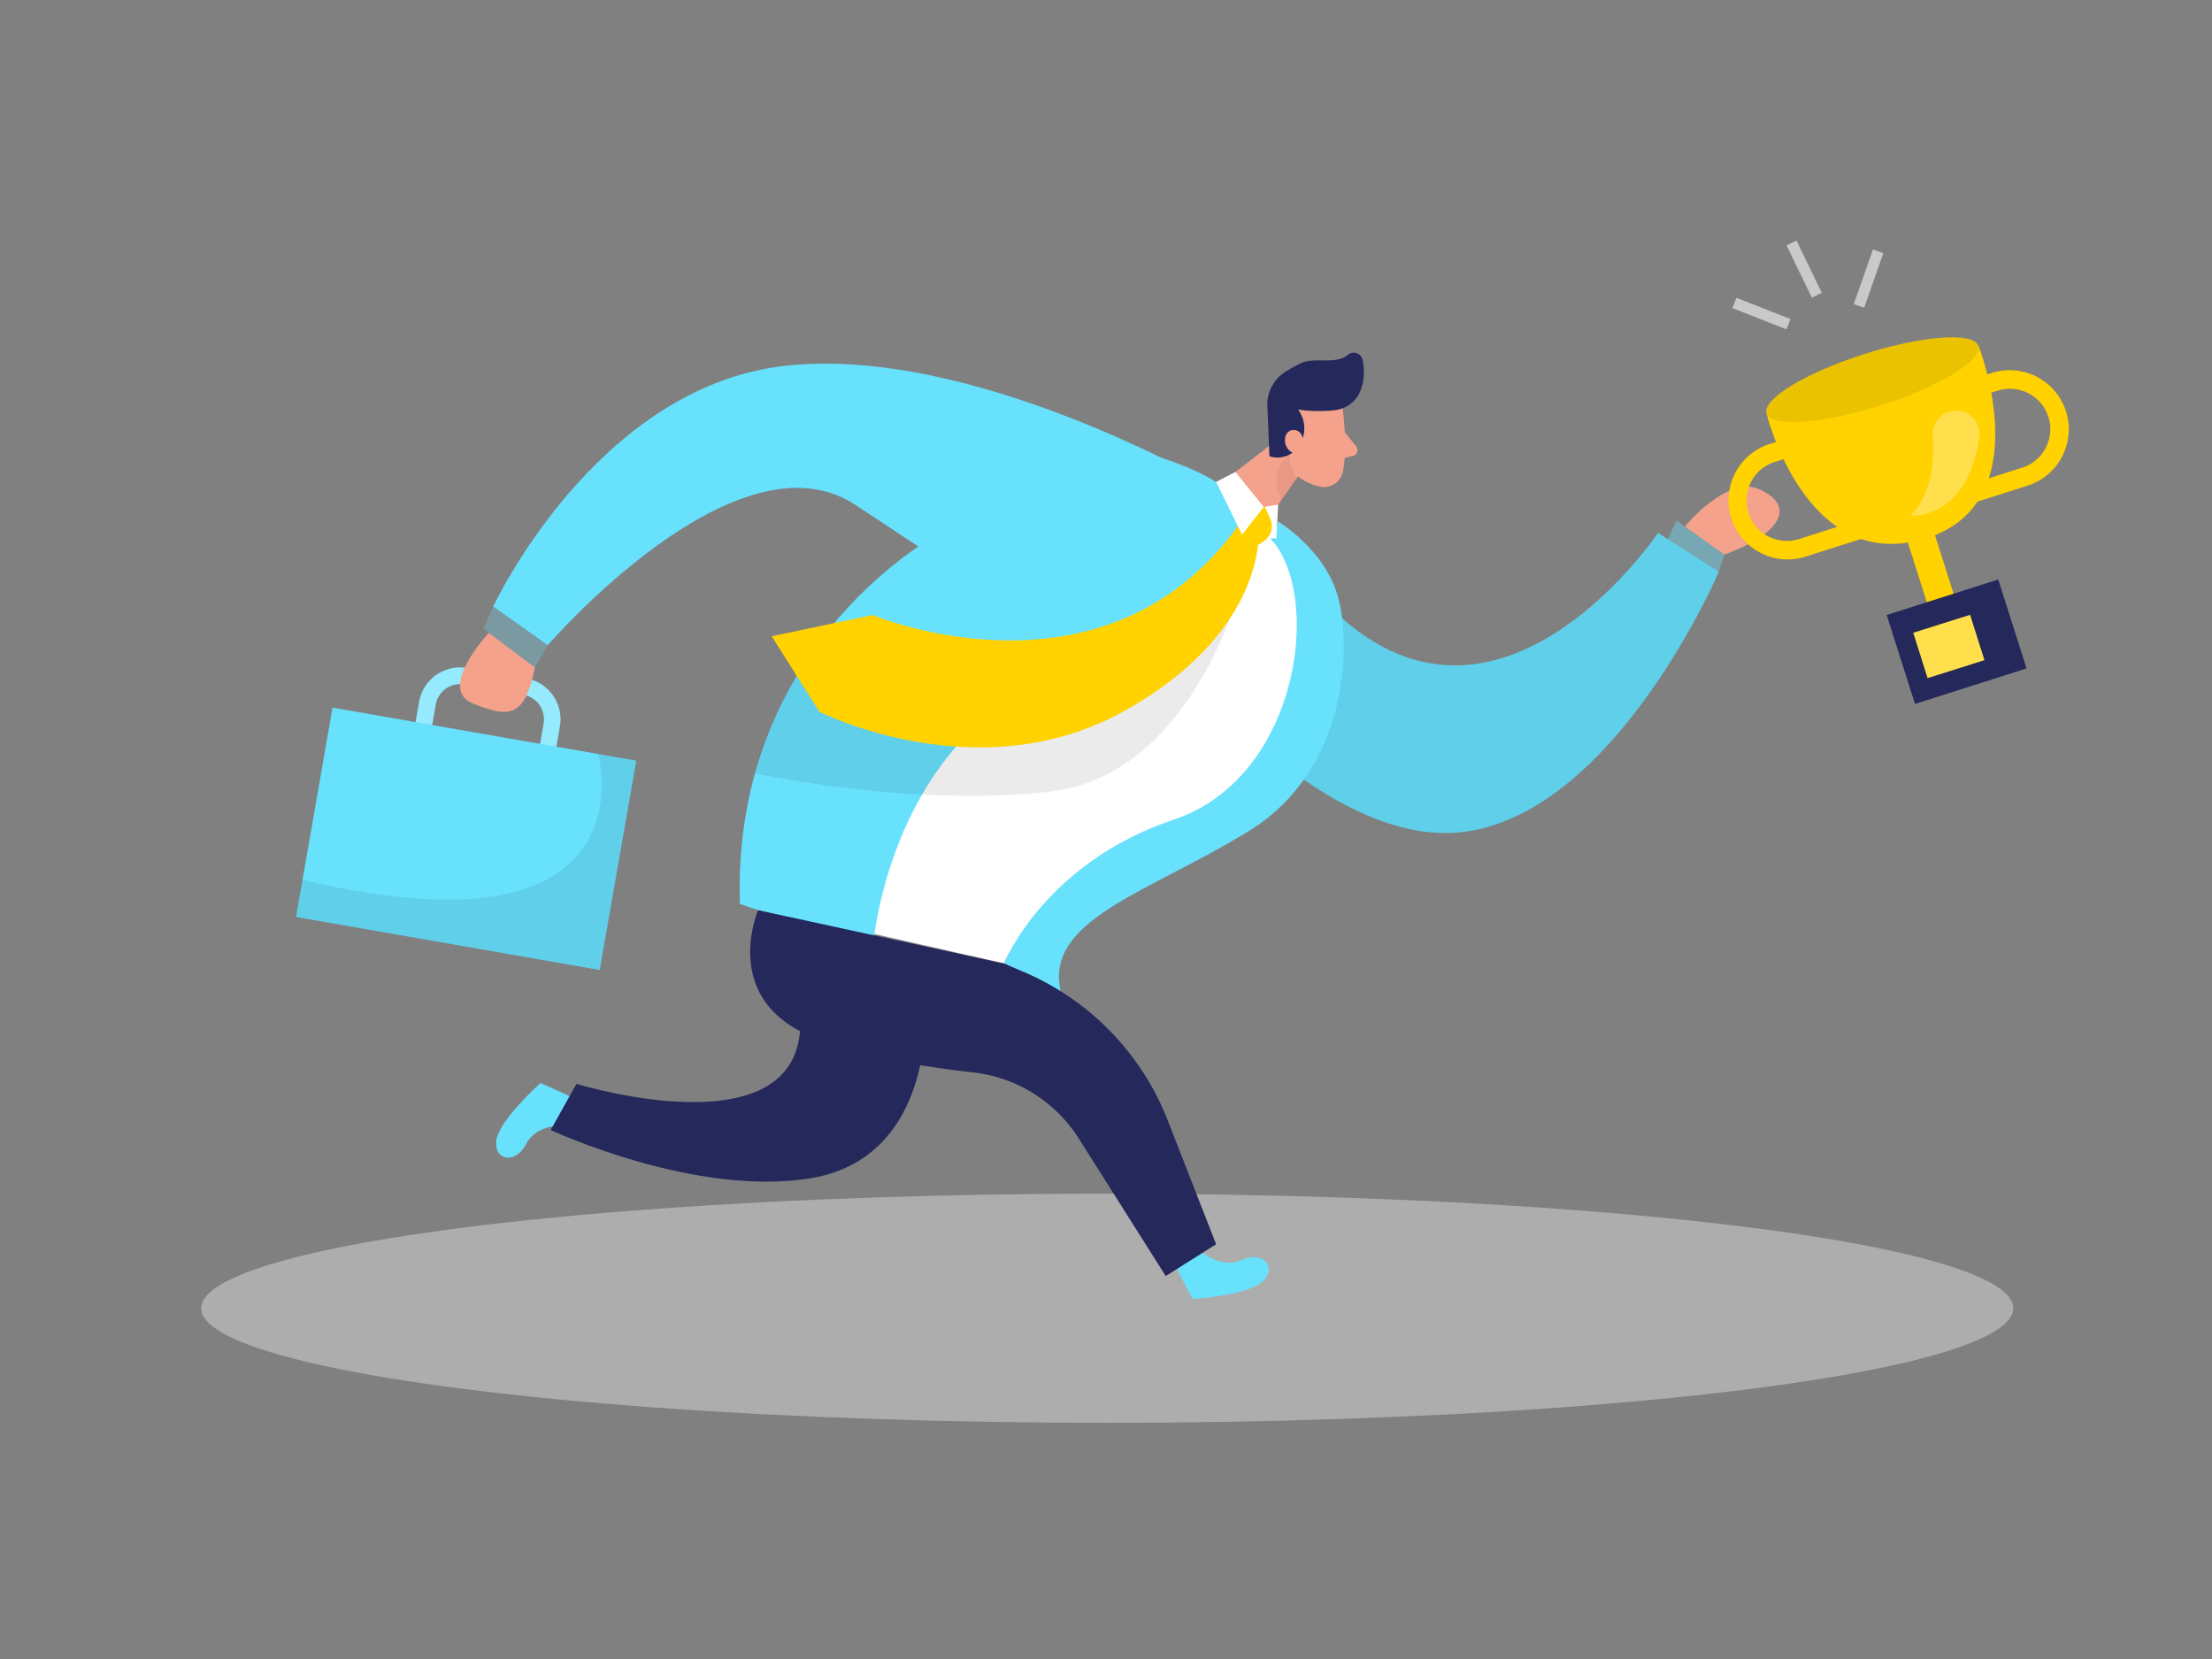 <svg id="Layer_1" data-name="Layer 1" xmlns="http://www.w3.org/2000/svg" viewBox="0 0 400 300"><rect x="0" y="0" width="400" height="300" fill="#808080" stroke="none"/><title>#28 success</title><path d="M207,112.9s30.83,41.47,58.16,37.47,45.67-47,45.67-47l-11-7s-39.17,58.31-73.67-7Z" fill="#68e1fd"/><path d="M207,112.9s30.83,41.47,58.16,37.47,45.67-47,45.67-47l-11-7s-39.17,58.31-73.67-7Z" opacity="0.08"/><path d="M231.13,94.31s8.63,5.15,10.9,13.9,1.79,30.92-16.09,42-37.14,16-34.14,29l-10.25-5,12.75-27.5,29.1-16.46Z" fill="#68e1fd"/><ellipse cx="200.22" cy="236.57" rx="163.84" ry="20.72" fill="#e6e6e6" opacity="0.45"/><path d="M217.45,226.52s3.55,3,7.14,1.32,6.42,1.15,3.84,3.79-12.8,3.27-12.8,3.27l-2.89-5.59Z" fill="#68e1fd"/><path d="M101.53,203.54s-4.64-.16-6.42,3.38-5.75,3.07-5.37-.6,8-10.48,8-10.48l5.73,2.59Z" fill="#68e1fd"/><path d="M242.78,73.83s1,6.81.06,11.41A3.44,3.44,0,0,1,238.77,88c-2.31-.48-5.3-1.82-6.26-5.4l-2.38-5.88A6.15,6.15,0,0,1,232.49,70C236.2,67,242.4,69.66,242.78,73.83Z" fill="#f4a28c"/><polygon points="234.86 76.52 217.02 90.25 225.29 99.54 234.71 86.16 234.86 76.52" fill="#f4a28c"/><path d="M241.09,74.21a27.39,27.39,0,0,1-6.35-.14,5.72,5.72,0,0,1,.34,6.28,4.66,4.66,0,0,1-5.52,2.16l-.37-8.82a7,7,0,0,1,3.2-6.42,27.25,27.25,0,0,1,2.87-1.6c2.48-1.15,6.29.34,8.47-1.5a1.66,1.66,0,0,1,2.68.94c.54,2.66.29,6.9-3.25,8.57A6.45,6.45,0,0,1,241.09,74.21Z" fill="#24285b"/><path d="M235.81,80.1s-.2-2.64-2.17-2.32-1.71,4.12,1,4.33Z" fill="#f4a28c"/><path d="M243.17,78.15l2.05,2.54a1.1,1.1,0,0,1-.59,1.76l-2.6.63Z" fill="#f4a28c"/><path d="M234.44,86.54a8.38,8.38,0,0,1-1.25-4.32s-4.17,2.64-1.45,8.15Z" fill="#ce8172" opacity="0.31"/><path d="M227.92,95.8s-4.7-9.41-23.7-9.5-65.53,24.77-62.33,78.91l39.66,9s7.33-18.21,30.72-26C236.28,140.19,239.73,103.73,227.92,95.8Z" fill="#fff"/><path d="M219.91,88s-44-25.82-78.18-21.82-52.54,43.5-52.54,43.5l9.86,7s34-39.43,55.5-25.46S213.26,133.85,219.91,88Z" fill="#68e1fd"/><path d="M170.3,96.21s-38,19.5-36.5,67.25l24,8.25s3.25-48.75,48.5-53.5c0,0,16.74-9.2,18.3-24.34,0,0,2.27-5.62-14.77-11.14Z" fill="#68e1fd"/><polygon points="228.53 91.68 227.6 97.37 230.82 97.37 231.13 91.25 228.53 91.68" fill="#fff"/><path d="M223.69,108s-8.77,32.09-33.53,35.1-53.64-3.25-53.64-3.25a66.56,66.56,0,0,1,7.55-17.66c5.65-9.3,32.09-.34,32.09-.34Z" opacity="0.08"/><path d="M224.76,91.62s-2.41,6.3,0,7.29c1.22.51,2.73-.26,3.92-1.14a3.28,3.28,0,0,0,1-4l-1-2.2Z" fill="#ffd200"/><path d="M227.6,95.8s1.7,18.41-24.55,32.91-54.87,0-54.87,0l-8.63-13.65,18.25-3.85S199.89,129,224.22,94.62Z" fill="#ffd200"/><path d="M137.1,164.59s-6.21,14.28,7.12,21.62c7.86,4.32,21.73,6.59,31.8,7.72a26,26,0,0,1,19.09,12l15.69,24.82,9.11-5.75-8.73-22.35a48.29,48.29,0,0,0-26-26.87l-3.59-1.53Z" fill="#24285b"/><path d="M167.24,185s.67,24.34-20.33,28-47.33-8.66-47.33-8.66l4.66-8.34s43.34,13.34,40.34-13.66Z" fill="#24285b"/><polygon points="219.91 87.14 223.4 85.34 228.53 91.68 224.6 96.68 219.91 87.14" fill="#fff"/><polygon points="89.19 109.71 87.41 113.7 96.74 120.7 99.05 116.71 89.19 109.71" fill="#68e1fd" opacity="0.26"/><path d="M100.07,138.15l-2.95-.51,1.19-6.8a4.52,4.52,0,0,0-3.66-5.21L84,123.77a4.5,4.5,0,0,0-5.21,3.65l-1.19,6.8-3-.51,1.19-6.8a7.51,7.51,0,0,1,8.68-6.1l10.67,1.87a7.5,7.5,0,0,1,6.1,8.68Z" fill="#68e1fd"/><path d="M100.07,138.15l-2.95-.51,1.19-6.8a4.52,4.52,0,0,0-3.66-5.21L84,123.77a4.5,4.5,0,0,0-5.21,3.65l-1.19,6.8-3-.51,1.19-6.8a7.51,7.51,0,0,1,8.68-6.1l10.67,1.87a7.5,7.5,0,0,1,6.1,8.68Z" fill="#fff" opacity="0.3"/><path d="M88.39,114.43s-9.48,10.14-2.85,12.79,9.29,2.56,11.2-6.52Z" fill="#f4a28c"/><rect x="56.4" y="132.48" width="55.75" height="38.43" transform="translate(27.38 -12.25) rotate(9.91)" fill="#68e1fd"/><path d="M108.19,136.37s10.37,37.9-53.5,22.74l-1.18,6.71,54.92,9.6,6.62-37.86Z" opacity="0.08"/><polygon points="301.56 97.5 303.16 94.14 311.83 100.3 310.83 103.37 301.56 97.5" fill="#68e1fd" opacity="0.4"/><path d="M304.69,95.23s7.64-9.51,13.64-6.68,4.5,7.59-6.5,11.75Z" fill="#f4a28c"/><ellipse cx="338.6" cy="68.65" rx="20.11" ry="4.87" transform="translate(-4.87 105.97) rotate(-17.66)" fill="#ffd200"/><path d="M319.44,74.76s7,28.87,28.35,22.74,10-34.95,10-34.95Z" fill="#ffd200"/><ellipse cx="338.6" cy="68.65" rx="20.11" ry="4.87" transform="translate(-4.87 105.97) rotate(-17.66)" opacity="0.08"/><rect x="346.52" y="92.58" width="5.08" height="19.81" transform="translate(-14.64 110.74) rotate(-17.66)" fill="#ffd200"/><rect x="343.24" y="107.59" width="21.17" height="16.88" transform="translate(-18.53 112.82) rotate(-17.66)" fill="#24285b"/><rect x="348.42" y="111.72" width="10.81" height="8.62" transform="matrix(0.95, -0.3, 0.3, 0.95, -18.53, 112.82)" fill="#ffd200"/><rect x="348.42" y="111.72" width="10.81" height="8.62" transform="matrix(0.95, -0.3, 0.3, 0.95, -18.53, 112.82)" fill="#fff" opacity="0.3"/><path d="M338,97l-11.6,3.69a10.69,10.69,0,0,1-6.49-20.37l4.24-1.35,1,3.23-4.24,1.35a7.3,7.3,0,0,0,4.43,13.92l11.6-3.7Z" fill="#ffd200"/><path d="M355.05,91.51l11.6-3.69a10.69,10.69,0,0,0-6.49-20.38l-4.24,1.35L357,72l4.24-1.35a7.3,7.3,0,0,1,4.43,13.92L354,88.29Z" fill="#ffd200"/><path d="M349.51,78.78c.27,4,0,10.43-4.08,14.47,0,0,10.42,1,12.5-14.29a4.15,4.15,0,0,0-5.38-4.49l-.15,0A4.16,4.16,0,0,0,349.51,78.78Z" fill="#fff" opacity="0.3"/><rect x="317.51" y="51.44" width="2" height="10.51" transform="translate(149.04 332.27) rotate(-68.5)" fill="#c9c9c9"/><rect x="325.25" y="43.41" width="2" height="10.51" transform="translate(11.43 147.12) rotate(-25.85)" fill="#c9c9c9"/><rect x="332.38" y="47.8" width="10.51" height="2" transform="matrix(0.33, -0.94, 0.94, 0.33, 180.6, 351.66)" fill="#c9c9c9"/></svg>